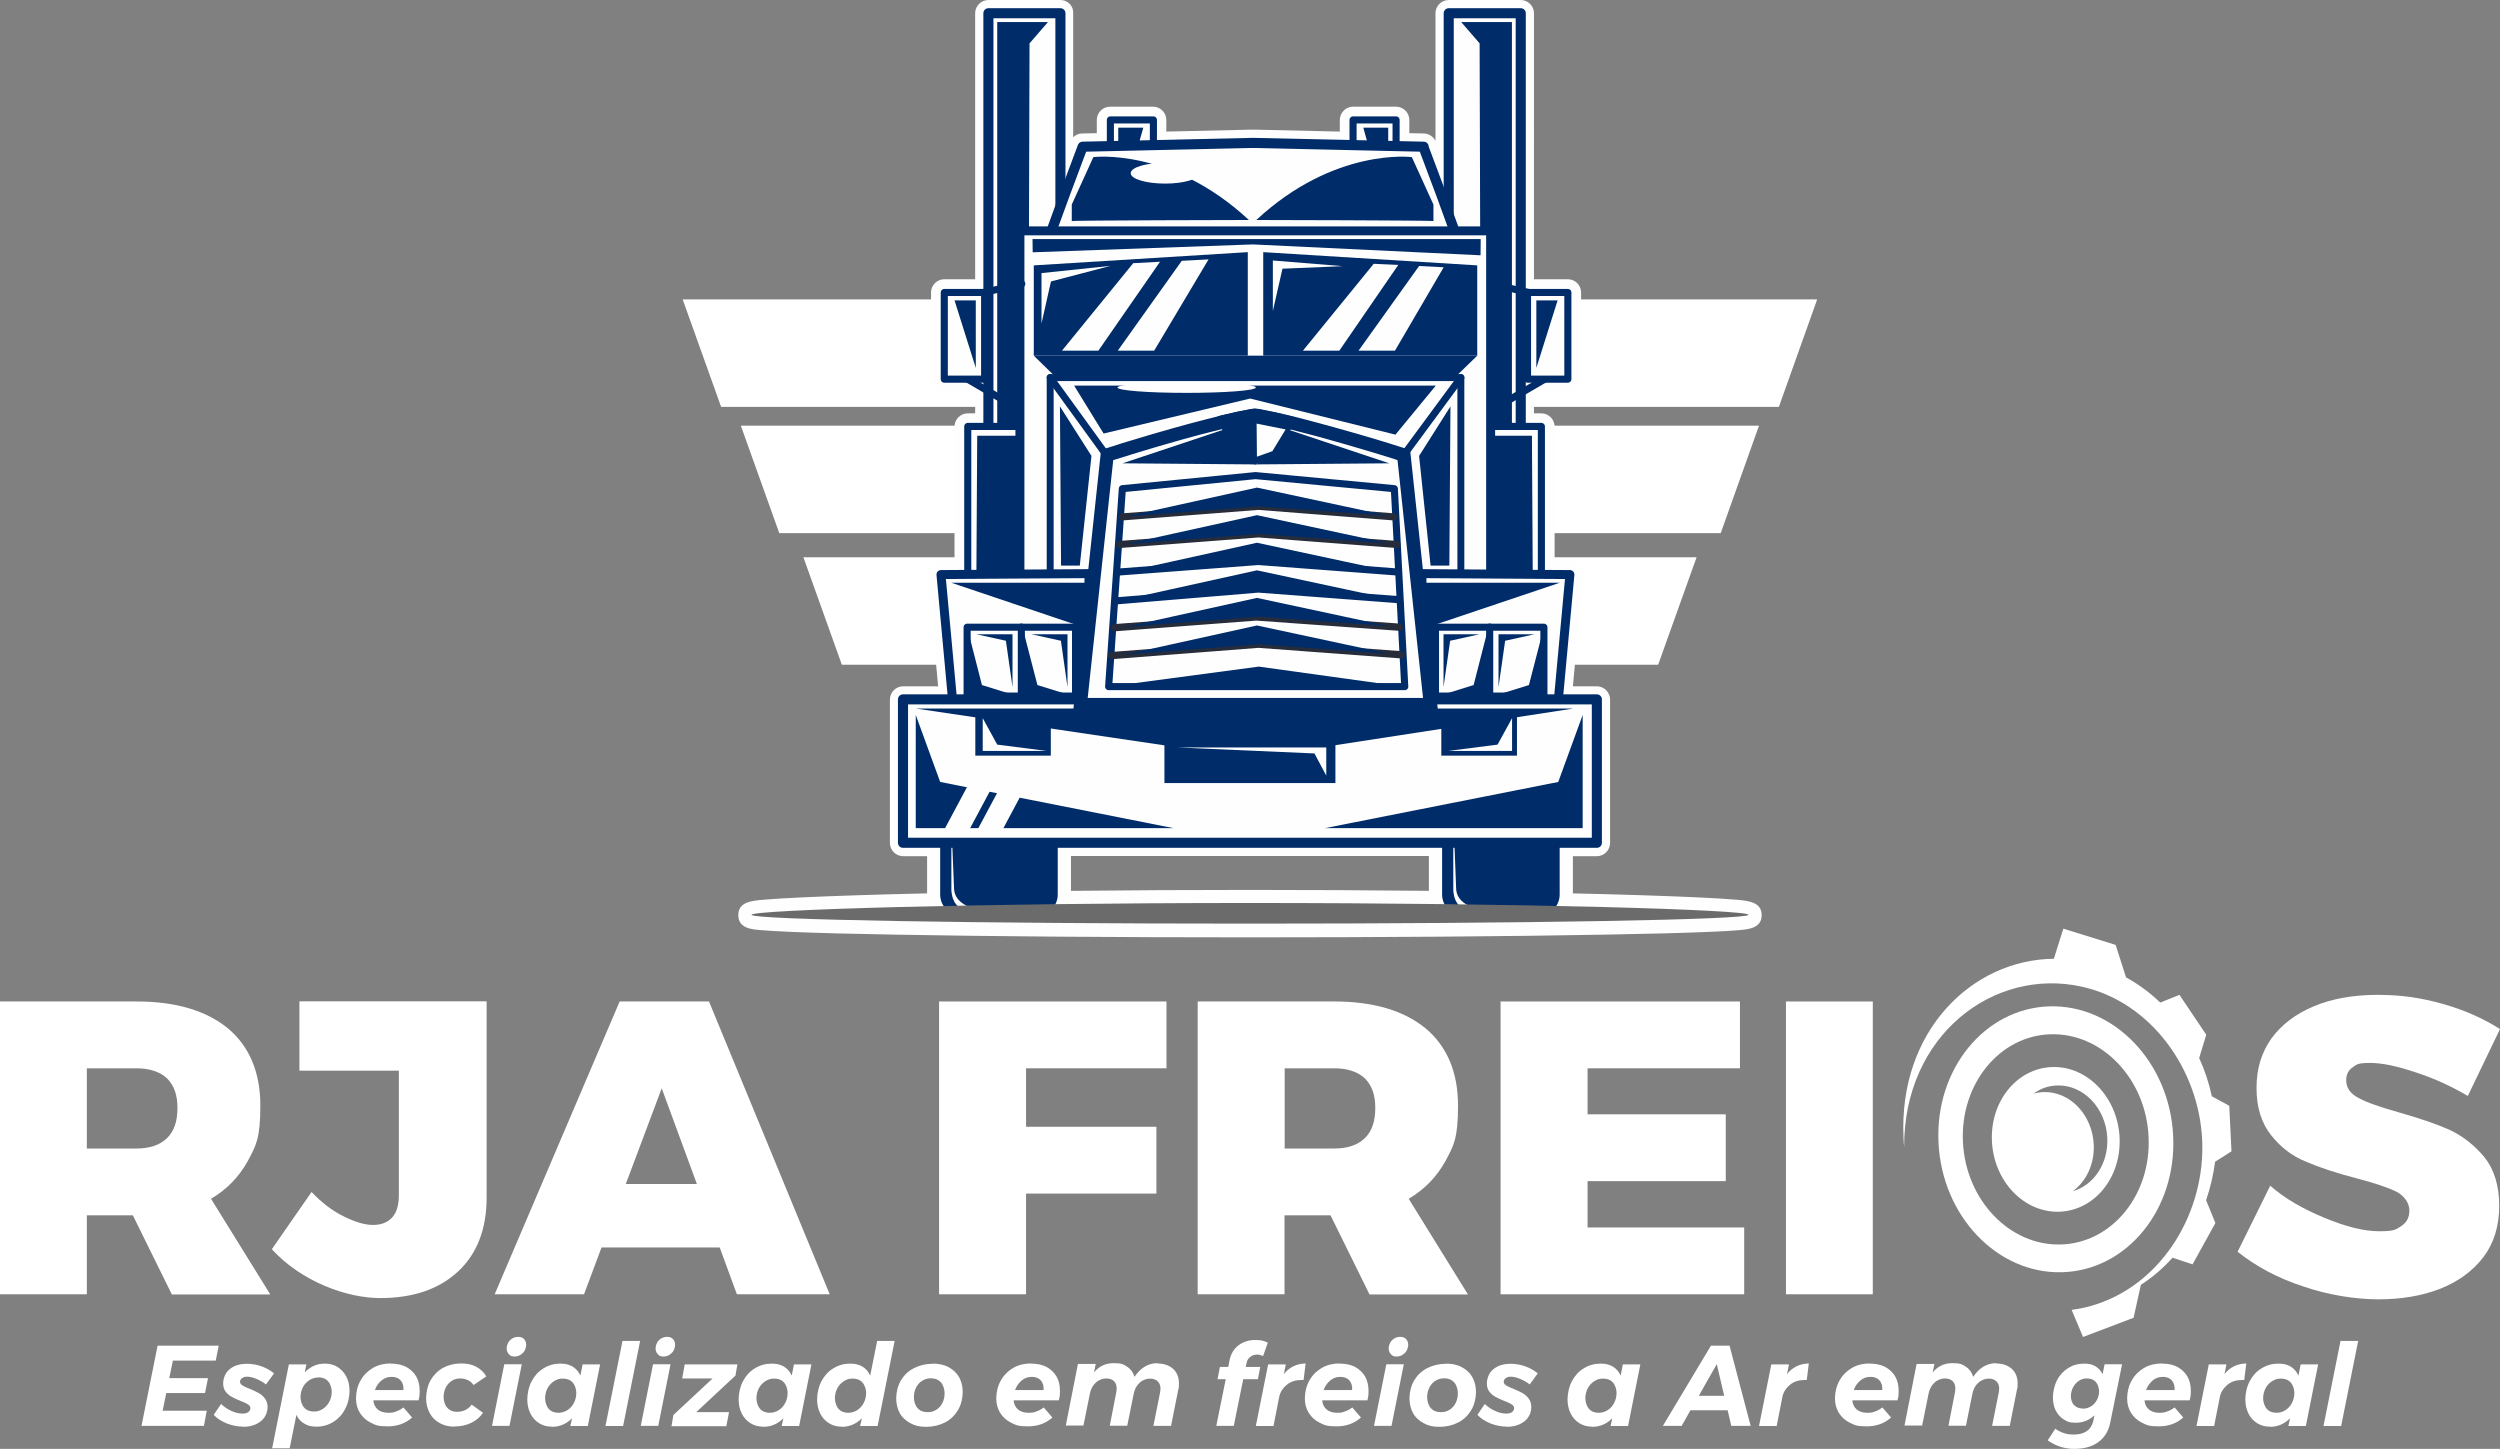 <?xml version="1.0" encoding="UTF-8"?>
<svg xmlns="http://www.w3.org/2000/svg" xmlns:xodm="http://www.corel.com/coreldraw/odm/2003" version="1.1" viewBox="0 0 1586.4 919.4">
  <rect x="0" y="0" width="1586.4" height="919.4" fill="#808080" stroke="none"/>
  <defs>
    <style>
      .cls-1 {
        fill: #002c69;
      }

      .cls-2 {
        stroke-width: 5.7px;
      }

      .cls-2, .cls-3, .cls-4, .cls-5, .cls-6, .cls-7 {
        stroke: #002c69;
      }

      .cls-2, .cls-3, .cls-4, .cls-5, .cls-6, .cls-7, .cls-8, .cls-9, .cls-10, .cls-11 {
        fill: none;
        stroke-linecap: round;
        stroke-linejoin: round;
      }

      .cls-3 {
        stroke-width: 6.4px;
      }

      .cls-4 {
        stroke-width: 4.4px;
      }

      .cls-5 {
        stroke-width: 4.5px;
      }

      .cls-6, .cls-10 {
        stroke-width: 4.5px;
      }

      .cls-7, .cls-8 {
        stroke-width: 4.5px;
      }

      .cls-12 {
        fill: #fff;
      }

      .cls-13 {
        fill: #fefefe;
      }

      .cls-14 {
        fill: #6b6b6b;
      }

      .cls-8, .cls-9, .cls-10, .cls-11 {
        stroke: #262c3a;
      }

      .cls-9 {
        stroke-width: 4.6px;
      }

      .cls-11 {
        stroke-width: 4.6px;
      }
    </style>
  </defs>
  <!-- Generator: Adobe Illustrator 28.6.0, SVG Export Plug-In . SVG Version: 1.2.0 Build 709)  -->
  <g>
    <g id="Camada_1">
      <g id="Layer_x5F_1">
        <path class="cls-12" d="M109,821.3l-24.7-50.1h-29.2v50.1H0v-185.8h86.7c24.9,0,44.3,5.8,58.1,17.2,13.5,11.4,20.4,27.8,20.4,48.8s-2.7,25.4-8,35.3c-5.6,10.1-13.3,18-23.3,23.9l37.6,60.7h-62.6,0ZM55.1,728.8h31.5c8.2,0,14.8-2.1,19.4-6.6s6.6-10.9,6.6-19.1-2.1-14.3-6.6-18.8c-4.5-4.2-11.1-6.4-19.4-6.4h-31.5v50.9Z"/>
        <path class="cls-12" d="M308.8,759.8c0,20.1-6.1,35.8-18,46.9-12.2,11.4-28.6,17-49.6,17s-49.8-10.3-68.7-31l25.2-36.3c6.6,6.9,13.5,12.2,20.7,15.6,6.9,3.4,13,5.3,18.3,5.3s9.3-1.6,12.2-4.8c2.9-3.2,4.2-8,4.2-14.1v-79h-63.1v-44h118.8v124.3h0Z"/>
        <path class="cls-12" d="M467.6,821.3l-10.9-29.7h-75l-11.1,29.7h-56.7l79.3-185.8h56.7l76.6,185.8h-58.9ZM397.1,751.3h45.1l-22.3-60.7-22.8,60.7Z"/>
        <polygon class="cls-12" points="595.9 635.5 740.2 635.5 740.2 677.9 651.1 677.9 651.1 715 733.8 715 733.8 757.4 651.1 757.4 651.1 821.3 595.9 821.3 595.9 635.5"/>
        <path class="cls-12" d="M869,821.3l-24.7-50.1h-29.2v50.1h-55.1v-185.8h86.7c24.9,0,44.3,5.8,58.1,17.2,13.5,11.4,20.4,27.8,20.4,48.8s-2.7,25.4-8,35.3c-5.6,10.1-13.3,18-23.3,23.9l37.6,60.7h-62.6,0ZM815.2,728.8h31.5c8.2,0,14.8-2.1,19.4-6.6s6.6-10.9,6.6-19.1-2.1-14.3-6.6-18.8c-4.5-4.2-11.1-6.4-19.4-6.4h-31.5v50.9Z"/>
        <polygon class="cls-12" points="952.2 635.5 1104.1 635.5 1104.1 677.9 1007.4 677.9 1007.4 707.1 1095.1 707.1 1095.1 749.5 1007.4 749.5 1007.4 778.9 1106.8 778.9 1106.8 821.3 952.2 821.3 952.2 635.5"/>
        <polygon class="cls-12" points="1133.3 635.5 1188.4 635.5 1188.4 821.3 1133.3 821.3 1133.3 635.5"/>
        <path class="cls-12" d="M1565.9,695.4c-9.8-5.8-20.7-10.9-32.6-14.8-11.9-4-21.5-6.1-29.2-6.1s-8.5.8-11.1,2.7c-2.9,1.9-4.2,4.8-4.2,8.2,0,5,2.7,8.7,8,11.4,5.3,2.9,13.8,5.8,25.2,9,13,3.7,23.9,7.4,32.3,11.1,8.5,4,15.9,9.8,22.3,17.5,6.1,7.7,9.3,18,9.3,30.8s-3.4,23.9-10.1,32.6c-6.9,9-16.2,15.6-27.6,20.1-11.7,4.5-24.7,6.6-39,6.6s-31.8-2.7-47.7-8.2c-16.2-5.3-30-12.7-41.6-22l20.7-41.9c9.3,8.2,20.9,14.8,34.5,20.4,13.5,5.6,24.9,8.5,34.7,8.5s10.6-1.1,14.1-3.4,5-5.6,5-9.8-2.7-9-8.2-11.9c-5.6-2.7-14.1-5.6-25.4-8.5-13-3.4-23.6-6.9-32.1-10.6-8.5-3.4-15.9-9-22-16.7-6.1-7.7-9.3-17.5-9.3-30s3.2-22.5,9.5-31.5c6.4-8.7,15.4-15.6,27-20.4,11.4-4.8,24.9-7.2,40.3-7.2s27.8,1.9,41.6,5.8,25.7,9.3,36.1,15.9l-20.4,42.4h0Z"/>
        <path class="cls-12" d="M1403.5,695.5c-1.8-8.4-4.5-16.5-8-24.1l4.5-14.8-17-25.3-12.2,4.9c-6.4-6.2-13.7-11.6-21.7-16l-6.6-20.6-33.2-10.3-6,19.1c-52.1.5-98.6,46.1-95.4,113.5,0,2,.2,3.9.4,5.9-.3-70.8,56.7-114.1,112.7-101.7,43.9,9.7,74.2,52.3,76.4,97s-24,90.2-66.7,104.4c-5.3,1.8-10.7,3-16.1,3.7l7.2,17.2,32.1-12.2,4.6-20.9c7.5-4.8,14.3-10.7,20.1-17.2l12.7,4.2,14.5-26.2-5.9-14.5c2.7-7.8,4.6-16,5.7-24.4l10.4-6.6-1.4-28.9-11-6h0Z"/>
        <path class="cls-12" d="M1290.4,694c4.3-3.2,9.5-5.1,15.1-5.2,16.6-.5,30.8,14.4,31.7,33.2.8,16.3-8.6,30.1-21.9,33.9,8.5-6.2,13.9-17.2,13.3-29.7-.9-18.8-15.1-33.7-31.7-33.2-2.2,0-4.4.4-6.5,1h0ZM1345,721.8c-1.2-25.3-20.3-45.4-42.7-44.7-22.4.7-39.5,21.7-38.3,47.1s20.3,45.4,42.7,44.7c22.4-.7,39.5-21.7,38.3-47.1h0Z"/>
        <path class="cls-12" d="M1307.7,789.7c-32.5.9-60.3-28.2-62.1-65s23.2-67.5,55.7-68.4c32.5-.9,60.4,28.2,62.1,65,1.8,36.9-23.2,67.5-55.7,68.4ZM1300.5,638.6c-41.1,1.2-72.7,39.9-70.4,86.5,2.2,46.6,37.4,83.4,78.5,82.2,41.1-1.2,72.7-39.9,70.4-86.5-2.2-46.6-37.4-83.4-78.5-82.2h0Z"/>
        <path class="cls-12" d="M137,863.4h-27.3l-2.3,11.1h24.6l-1.9,9.5h-24.6l-2.3,11.2h28l-1.8,9.6h-39.6l10.2-50.9h38.8l-1.9,9.5ZM154.5,905.3c-3.6,0-7.1-.7-10.5-2-3.4-1.4-6.3-3.2-8.4-5.5l4.7-6.9c1.8,1.8,4,3.3,6.5,4.4,2.5,1.2,4.9,1.7,7,1.7s2.8-.3,3.7-.9c.9-.7,1.4-1.5,1.4-2.5s-.5-1.7-1.5-2.4-2.5-1.4-4.7-2.2c-2.3-.9-4.1-1.8-5.6-2.6-1.5-.8-2.8-1.9-3.9-3.3-1.1-1.4-1.6-3.2-1.6-5.3s.7-4.6,1.9-6.5,3.1-3.3,5.3-4.4c2.3-1,4.9-1.5,7.9-1.5s6.1.5,9.2,1.6,5.7,2.6,8,4.5l-5.1,7c-2-1.5-4.1-2.7-6.3-3.6-2.2-.9-4.1-1.3-5.7-1.3s-2.3.3-3.2.9c-.9.7-1.3,1.4-1.3,2.3s.5,1.7,1.5,2.3c1,.7,2.5,1.4,4.7,2.2,2.3.9,4.2,1.9,5.7,2.7,1.5.8,2.8,2,3.9,3.4,1.1,1.5,1.7,3.3,1.7,5.5s-.7,4.6-2,6.5c-1.3,1.9-3.1,3.3-5.5,4.4-2.4,1.1-5.1,1.6-8.1,1.6h0ZM206.2,865.3c3.1,0,5.7.7,8.1,2.2,2.3,1.5,4.1,3.5,5.5,6.1,1.3,2.6,2,5.6,2,9s-.9,8.1-2.8,11.5c-1.8,3.5-4.4,6.3-7.5,8.2-3.2,2-6.8,3-10.6,3s-5.7-.7-7.9-2c-2.2-1.2-3.8-3.1-4.9-5.5l-4.3,21.2h-11.1l10.6-53.2h11.1l-1,5c1.7-1.7,3.6-3.1,5.8-4.1s4.5-1.4,6.9-1.4h0ZM202,874.1c-2.1,0-4,.6-5.7,1.7-1.7,1.1-3.1,2.6-4.1,4.5s-1.5,4-1.5,6.3.8,4.9,2.3,6.6,3.6,2.5,6.2,2.5,3.9-.6,5.7-1.7c1.7-1.1,3.1-2.6,4.1-4.6,1-1.9,1.5-4,1.5-6.3s-.8-4.9-2.3-6.6c-1.5-1.7-3.6-2.5-6.2-2.5ZM248.1,865.3c3.7,0,7,.7,9.7,2.1,2.7,1.5,4.8,3.5,6.3,6,1.5,2.6,2.2,5.7,2.2,9.1s-.2,4-.7,6.1h-28.7c.2,2.5,1.2,4.4,2.8,5.8,1.7,1.4,3.9,2.1,6.7,2.1s3.4-.3,5.1-.9c1.7-.6,3.1-1.4,4.5-2.5l5.5,6.4c-4.1,3.7-9.3,5.6-15.4,5.6s-7.6-.7-10.6-2.2c-3.1-1.5-5.4-3.6-7.1-6.3-1.7-2.7-2.5-5.7-2.5-9.3s.9-7.9,2.9-11.3c1.9-3.4,4.5-6,7.9-8,3.3-1.9,7.1-2.8,11.3-2.8h0ZM256,882.1c.2-2.5-.4-4.6-1.7-6.1s-3.2-2.3-5.7-2.3-4.6.7-6.5,2.3c-2,1.5-3.3,3.6-4.2,6.1h18.2ZM288.5,905.3c-3.6,0-6.8-.7-9.5-2.3-2.8-1.5-4.9-3.6-6.3-6.3-1.5-2.7-2.3-5.8-2.3-9.4s.9-8.1,2.8-11.4,4.5-6,7.9-7.9c3.3-1.8,7.1-2.8,11.4-2.8s7,.7,9.7,2.1c2.8,1.5,4.9,3.5,6.4,6.1l-8.1,5.5c-.9-1.4-2.1-2.4-3.6-3.1-1.5-.7-3.1-1.1-4.9-1.1s-3.8.5-5.3,1.5c-1.6,1-2.8,2.4-3.8,4.2-.9,1.8-1.4,3.9-1.4,6.1s.7,5.1,2.3,6.8c1.5,1.7,3.5,2.6,6,2.6,4.1,0,7.3-1.5,9.5-4.6l7.2,5.2c-1.9,2.8-4.4,4.9-7.5,6.4-3.1,1.5-6.7,2.3-10.7,2.3h0ZM331.1,865.7l-7.8,39.1h-11.1l7.8-39.1h11.1ZM328.8,848.3c1.5,0,2.8.4,3.7,1.4.9.9,1.4,2.2,1.4,3.7s-.7,3.9-2.2,5.2c-1.5,1.5-3.2,2.2-5.2,2.2s-2.7-.5-3.6-1.5c-.9-.9-1.4-2.2-1.4-3.7s.7-3.9,2.2-5.2c1.4-1.4,3.1-2.1,5.2-2.1h0ZM350.2,905.3c-3.1,0-5.7-.7-8.1-2.2-2.4-1.5-4.2-3.5-5.5-6.1-1.3-2.6-2-5.6-2-9s.9-8.1,2.8-11.6c1.8-3.4,4.3-6.2,7.5-8.1,3.2-2,6.8-3,10.6-3s5.7.7,7.9,1.9c2.1,1.3,3.8,3.2,4.9,5.7l1.4-7.1h11.1l-7.8,39.1h-11.1l1.1-4.9c-3.6,3.6-7.9,5.4-12.7,5.4h0ZM354.4,896.5c2,0,3.9-.6,5.7-1.7,1.7-1.1,3.1-2.6,4.1-4.6,1-1.9,1.5-4,1.5-6.3s-.8-4.9-2.3-6.6c-1.5-1.7-3.6-2.5-6.2-2.5s-3.9.6-5.7,1.7c-1.7,1.1-3.1,2.6-4.1,4.5-1,2-1.5,4-1.5,6.3s.8,5,2.3,6.7c1.5,1.7,3.6,2.5,6.2,2.5h0ZM406.2,850.9l-10.8,54h-11.2l10.8-54h11.2ZM425.5,865.7l-7.8,39.1h-11.1l7.8-39.1h11.1ZM423.3,848.3c1.5,0,2.8.4,3.7,1.4.9.9,1.4,2.2,1.4,3.7s-.7,3.9-2.2,5.2c-1.5,1.5-3.2,2.2-5.2,2.2s-2.7-.5-3.6-1.5c-.9-.9-1.4-2.2-1.4-3.7s.7-3.9,2.2-5.2c1.4-1.4,3.1-2.1,5.2-2.1h0ZM467.9,865.8l-1.2,7.1-24.9,23.2h20.8l-1.7,8.9h-34.8c0,0,1.2-7.1,1.2-7.1l24.9-23.2h-19.3c0,0,1.6-8.9,1.6-8.9h33.5c0,0,0,0,0,0Z"/>
        <path class="cls-12" d="M484.3,905.3c-3.1,0-5.7-.7-8.1-2.2-2.4-1.5-4.2-3.5-5.5-6.1-1.3-2.6-2-5.6-2-9s.9-8.1,2.8-11.6c1.8-3.4,4.3-6.2,7.5-8.1,3.2-2,6.8-3,10.6-3s5.7.7,7.9,1.9c2.1,1.3,3.8,3.2,4.9,5.7l1.4-7.1h11.1l-7.8,39.1h-11.1l1.1-4.9c-3.6,3.6-7.9,5.4-12.7,5.4h0ZM488.5,896.5c2,0,3.9-.6,5.7-1.7,1.7-1.1,3.1-2.6,4.1-4.6,1-1.9,1.5-4,1.5-6.3s-.8-4.9-2.3-6.6c-1.5-1.7-3.6-2.5-6.2-2.5s-3.9.6-5.7,1.7c-1.7,1.1-3.1,2.6-4.1,4.5-1,2-1.5,4-1.5,6.3s.8,5,2.3,6.7c1.5,1.7,3.6,2.5,6.2,2.5h0ZM534.1,905.3c-3.1,0-5.7-.7-8.1-2.2-2.4-1.5-4.2-3.5-5.5-6.1-1.3-2.6-2-5.6-2-9s.9-8.1,2.8-11.6c1.8-3.4,4.3-6.2,7.5-8.1,3.2-2,6.8-3,10.6-3s5.7.7,7.9,1.9c2.1,1.3,3.8,3.2,4.9,5.7l4.4-22h11.1l-10.8,54h-11.1l1.1-4.9c-3.6,3.6-7.9,5.4-12.7,5.4h0ZM538.3,896.5c2,0,3.9-.6,5.7-1.7,1.7-1.1,3.1-2.6,4.1-4.6,1-1.9,1.5-4,1.5-6.3s-.8-4.9-2.3-6.6c-1.5-1.7-3.6-2.5-6.2-2.5s-3.9.6-5.7,1.7c-1.7,1.1-3.1,2.6-4.1,4.5-1,2-1.5,4-1.5,6.3s.8,5,2.3,6.7c1.5,1.7,3.6,2.5,6.2,2.5h0ZM591.8,865.3c3.9,0,7.3.7,10.2,2.3,2.8,1.5,5.1,3.6,6.6,6.3,1.5,2.7,2.3,5.9,2.3,9.5s-1,8.1-3,11.4-4.7,6-8.2,7.8c-3.5,1.8-7.5,2.8-11.9,2.8s-7.2-.7-10.1-2.3-5.2-3.6-6.7-6.3c-1.5-2.7-2.3-5.9-2.3-9.5s1-8.1,3-11.4c2-3.3,4.7-5.9,8.2-7.7,3.5-1.8,7.5-2.8,11.9-2.8h0ZM590.9,874.6c-2.1,0-3.9.5-5.6,1.5-1.7,1-2.9,2.4-3.9,4.2-.9,1.8-1.5,3.9-1.5,6.3s.8,5.2,2.3,6.9c1.5,1.7,3.6,2.6,6.3,2.6s3.9-.5,5.6-1.5c1.7-1,3-2.5,3.9-4.3.9-1.8,1.4-3.9,1.4-6.2s-.8-5.2-2.3-6.9c-1.6-1.7-3.7-2.6-6.3-2.6h0ZM654.4,865.3c3.7,0,7,.7,9.7,2.1,2.7,1.5,4.8,3.5,6.3,6,1.5,2.6,2.2,5.7,2.2,9.1s-.2,4-.7,6.1h-28.7c.2,2.5,1.2,4.4,2.8,5.8,1.7,1.4,3.9,2.1,6.7,2.1s3.4-.3,5.1-.9c1.7-.6,3.1-1.4,4.5-2.5l5.5,6.4c-4.1,3.7-9.3,5.6-15.4,5.6s-7.6-.7-10.6-2.2c-3.1-1.5-5.4-3.6-7.1-6.3-1.7-2.7-2.5-5.7-2.5-9.3s.9-7.9,2.9-11.3c1.9-3.4,4.5-6,7.9-8,3.3-1.9,7.1-2.8,11.3-2.8h0ZM662.2,882.1c.2-2.5-.4-4.6-1.7-6.1s-3.2-2.3-5.7-2.3-4.6.7-6.5,2.3-3.3,3.6-4.2,6.1h18.2ZM734.3,865.2c4.3,0,7.6,1.2,10.1,3.4,2.5,2.3,3.7,5.4,3.7,9.2s-.1,2.5-.4,3.9l-4.6,23.1h-11.2l4.3-21.5c.1-.7.2-1.5.2-2.1,0-2-.6-3.5-1.8-4.7-1.2-1.1-2.8-1.7-4.9-1.7s-4.7.9-6.5,2.6c-2,1.8-3.2,4.1-3.8,7l-4.1,20.3h-11.1l4.2-21.5c.1-.7.2-1.5.2-2.1,0-2-.6-3.5-1.7-4.7-1.2-1.1-2.9-1.7-5-1.7s-4.7.9-6.5,2.6c-2,1.8-3.2,4.1-3.8,7l-4.1,20.3h-11.2l7.7-39.1h11.3l-1.1,5.4c3.2-3.9,7.3-5.9,12.4-5.9s6.3.7,8.7,2.3c2.3,1.5,3.8,3.7,4.6,6.4,3.8-5.7,8.7-8.7,14.6-8.7h0ZM797.5,859.6c-1.5,0-2.8.4-4.1,1.4-1.2.9-2,2.1-2.3,3.6l-.6,2.8h9.2l-1.5,7.8h-9.3l-6,29.6h-11.1l6-29.6h-5.2l1.5-7.8h5.3l.8-4.1c.8-4.2,2.8-7.4,5.8-9.7,3-2.2,6.5-3.3,10.5-3.3s5.6.6,8,1.7l-3,8.5c-.6-.3-1.2-.5-2-.7-.8-.2-1.5-.3-2-.3h0ZM814.5,872.2c1.7-2.3,3.8-4,6.2-5.2,2.4-1.2,4.9-1.7,7.8-1.8l-1.3,10.5c-.4,0-.8,0-1.5,0-3.4,0-6.5.9-9,2.9-2.5,2-4.2,4.5-4.9,7.5l-3.7,18.8h-11.2l7.8-39.1h11.2l-1.3,6.5h0ZM850.2,865.3c3.7,0,7,.7,9.7,2.1,2.7,1.5,4.8,3.5,6.3,6,1.5,2.6,2.2,5.7,2.2,9.1s-.2,4-.7,6.1h-28.7c.2,2.5,1.2,4.4,2.8,5.8,1.7,1.4,3.9,2.1,6.7,2.1s3.4-.3,5.1-.9c1.7-.6,3.1-1.4,4.5-2.5l5.5,6.4c-4.1,3.7-9.3,5.6-15.4,5.6s-7.6-.7-10.6-2.2c-3.1-1.5-5.4-3.6-7.1-6.3-1.7-2.7-2.5-5.7-2.5-9.3s.9-7.9,2.9-11.3c1.9-3.4,4.5-6,7.9-8,3.3-1.9,7.1-2.8,11.3-2.8h0ZM858,882.1c.2-2.5-.4-4.6-1.7-6.1s-3.2-2.3-5.7-2.3-4.6.7-6.5,2.3-3.3,3.6-4.2,6.1h18.2ZM890.8,865.7l-7.8,39.1h-11.1l7.8-39.1h11.1ZM888.5,848.3c1.5,0,2.8.4,3.7,1.4.9.9,1.4,2.2,1.4,3.7s-.7,3.9-2.2,5.2c-1.5,1.5-3.2,2.2-5.2,2.2s-2.7-.5-3.6-1.5c-.9-.9-1.4-2.2-1.4-3.7s.7-3.9,2.2-5.2c1.4-1.4,3.1-2.1,5.2-2.1h0ZM917.5,865.3c3.9,0,7.3.7,10.2,2.3,2.8,1.5,5.1,3.6,6.6,6.3,1.5,2.7,2.3,5.9,2.3,9.5s-1,8.1-3,11.4-4.7,6-8.2,7.8c-3.5,1.8-7.5,2.8-11.9,2.8s-7.2-.7-10.1-2.3-5.2-3.6-6.7-6.3c-1.5-2.7-2.3-5.9-2.3-9.5s1-8.1,3-11.4c2-3.3,4.7-5.9,8.2-7.7,3.5-1.8,7.5-2.8,11.9-2.8h0ZM916.6,874.6c-2.1,0-3.9.5-5.6,1.5-1.7,1-2.9,2.4-3.9,4.2-.9,1.8-1.5,3.9-1.5,6.3s.8,5.2,2.3,6.9c1.5,1.7,3.6,2.6,6.3,2.6s3.9-.5,5.6-1.5c1.7-1,3-2.5,3.9-4.3.9-1.8,1.4-3.9,1.4-6.2s-.8-5.2-2.3-6.9c-1.6-1.7-3.7-2.6-6.3-2.6h0ZM956.4,905.3c-3.6,0-7.1-.7-10.5-2-3.4-1.4-6.3-3.2-8.4-5.5l4.7-6.9c1.8,1.8,4,3.3,6.5,4.4,2.5,1.2,4.9,1.7,7,1.7s2.8-.3,3.7-.9c.9-.7,1.4-1.5,1.4-2.5s-.5-1.7-1.5-2.4-2.5-1.4-4.7-2.2c-2.3-.9-4.1-1.8-5.6-2.6-1.5-.8-2.8-1.9-3.9-3.3-1.1-1.4-1.6-3.2-1.6-5.3s.7-4.6,1.9-6.5,3.1-3.3,5.3-4.4c2.3-1,4.9-1.5,7.9-1.5s6.1.5,9.2,1.6c3.1,1.1,5.7,2.6,8,4.5l-5.1,7c-2-1.5-4.1-2.7-6.3-3.6-2.2-.9-4.1-1.3-5.7-1.3s-2.3.3-3.2.9c-.9.7-1.3,1.4-1.3,2.3s.5,1.7,1.5,2.3c1,.7,2.5,1.4,4.7,2.2,2.3.9,4.2,1.9,5.7,2.7,1.5.8,2.8,2,3.9,3.4,1.1,1.5,1.7,3.3,1.7,5.5s-.7,4.6-2,6.5c-1.3,1.9-3.1,3.3-5.5,4.4-2.4,1.1-5.1,1.6-8.1,1.6h0ZM1010.3,905.3c-3.1,0-5.7-.7-8.1-2.2-2.4-1.5-4.2-3.5-5.5-6.1-1.3-2.6-2-5.6-2-9s.9-8.1,2.8-11.6c1.8-3.4,4.3-6.2,7.5-8.1,3.2-2,6.8-3,10.6-3s5.7.7,7.9,1.9c2.1,1.3,3.8,3.2,4.9,5.7l1.4-7.1h11.1l-7.8,39.1h-11.1l1.1-4.9c-3.6,3.6-7.9,5.4-12.7,5.4h0ZM1014.5,896.5c2,0,3.9-.6,5.7-1.7,1.7-1.1,3.1-2.6,4.1-4.6,1-1.9,1.5-4,1.5-6.3s-.8-4.9-2.3-6.6c-1.5-1.7-3.6-2.5-6.2-2.5s-3.9.6-5.7,1.7c-1.7,1.1-3.1,2.6-4.1,4.5-1,2-1.5,4-1.5,6.3s.8,5,2.3,6.7c1.5,1.7,3.6,2.5,6.2,2.5h0ZM1098.6,904.8l-2.3-9.9h-23.6l-5.6,9.9h-11.9l30.5-50.9h11.8l13.4,50.9h-12.4ZM1078,885.7h16.1l-4.7-20.1-11.4,20.1ZM1133.8,872.2c1.7-2.3,3.8-4,6.2-5.2,2.4-1.2,4.9-1.7,7.8-1.8l-1.3,10.5c-.4,0-.8,0-1.5,0-3.4,0-6.5.9-9,2.9-2.5,2-4.2,4.5-4.9,7.5l-3.7,18.8h-11.2l7.8-39.1h11.2l-1.3,6.5h0ZM1186.6,865.3c3.7,0,7,.7,9.7,2.1,2.7,1.5,4.8,3.5,6.3,6,1.5,2.6,2.2,5.7,2.2,9.1s-.2,4-.7,6.1h-28.7c.2,2.5,1.2,4.4,2.8,5.8,1.7,1.4,3.9,2.1,6.7,2.1s3.4-.3,5.1-.9c1.7-.6,3.1-1.4,4.5-2.5l5.5,6.4c-4.1,3.7-9.3,5.6-15.4,5.6s-7.6-.7-10.6-2.2c-3.1-1.5-5.4-3.6-7.1-6.3-1.7-2.7-2.5-5.7-2.5-9.3s.9-7.9,2.9-11.3c1.9-3.4,4.5-6,7.9-8,3.3-1.9,7.1-2.8,11.3-2.8h0ZM1194.4,882.1c.2-2.5-.4-4.6-1.7-6.1s-3.2-2.3-5.7-2.3-4.6.7-6.5,2.3-3.3,3.6-4.2,6.1h18.2ZM1266.5,865.2c4.3,0,7.6,1.2,10.1,3.4,2.5,2.3,3.7,5.4,3.7,9.2s-.1,2.5-.4,3.9l-4.6,23.1h-11.2l4.3-21.5c.1-.7.2-1.5.2-2.1,0-2-.6-3.5-1.8-4.7-1.2-1.1-2.8-1.7-4.9-1.7s-4.7.9-6.5,2.6c-2,1.8-3.2,4.1-3.8,7l-4.1,20.3h-11.1l4.2-21.5c.1-.7.2-1.5.2-2.1,0-2-.6-3.5-1.7-4.7-1.2-1.1-2.9-1.7-5-1.7s-4.7.9-6.5,2.6c-2,1.8-3.2,4.1-3.8,7l-4.1,20.3h-11.2l7.7-39.1h11.3l-1.1,5.4c3.2-3.9,7.3-5.9,12.4-5.9s6.3.7,8.7,2.3c2.3,1.5,3.8,3.7,4.6,6.4,3.8-5.7,8.7-8.7,14.6-8.7h0ZM1316.3,919.4c-6.2,0-11.8-1.8-16.9-5.4l4.8-7.4c1.6,1.2,3.4,2.1,5.5,2.8,2,.7,4.1.9,6.3.9,3.3,0,6-.7,8.1-2.1,2.1-1.4,3.4-3.4,4.1-6.1l.9-4c-3.4,3.1-7.3,4.7-11.8,4.7s-5.4-.7-7.6-2-3.9-3.3-5.2-5.7c-1.2-2.4-1.8-5.2-1.8-8.4s.9-7.6,2.6-10.9c1.7-3.3,4.1-5.8,7.1-7.7,3-1.9,6.3-2.8,10-2.8s5.3.6,7.3,1.7c2,1.2,3.5,2.8,4.5,5.1l1.3-6.4h11.1l-7.6,37.4c-1.1,5.2-3.6,9.2-7.6,12.1s-9.1,4.2-15.3,4.2h0ZM1321.7,893.9c1.8,0,3.6-.5,5.2-1.5,1.5-.9,2.8-2.3,3.7-4,.9-1.7,1.4-3.5,1.4-5.5s-.7-4.4-2.1-6c-1.4-1.5-3.3-2.2-5.6-2.2s-3.6.5-5.1,1.5c-1.5,1-2.8,2.4-3.7,4.1-.9,1.7-1.4,3.6-1.4,5.7s.7,4.4,2.1,5.7c1.4,1.4,3.2,2.1,5.5,2.1h0ZM1372,865.3c3.7,0,7,.7,9.7,2.1,2.7,1.5,4.8,3.5,6.3,6,1.5,2.6,2.2,5.7,2.2,9.1s-.2,4-.7,6.1h-28.7c.2,2.5,1.2,4.4,2.8,5.8,1.7,1.4,3.9,2.1,6.7,2.1s3.4-.3,5.1-.9c1.7-.6,3.1-1.4,4.5-2.5l5.5,6.4c-4.1,3.7-9.3,5.6-15.4,5.6s-7.6-.7-10.6-2.2c-3.1-1.5-5.4-3.6-7.1-6.3-1.7-2.7-2.5-5.7-2.5-9.3s.9-7.9,2.9-11.3c1.9-3.4,4.5-6,7.9-8,3.3-1.9,7.1-2.8,11.3-2.8h0ZM1379.9,882.1c.2-2.5-.4-4.6-1.7-6.1s-3.2-2.3-5.7-2.3-4.6.7-6.5,2.3-3.3,3.6-4.2,6.1h18.2,0ZM1411.4,872.2c1.7-2.3,3.8-4,6.2-5.2,2.4-1.2,4.9-1.7,7.8-1.8l-1.3,10.5c-.4,0-.8,0-1.5,0-3.4,0-6.5.9-9,2.9-2.5,2-4.2,4.5-4.9,7.5l-3.7,18.8h-11.2l7.8-39.1h11.2l-1.3,6.5h0ZM1440.4,905.3c-3.1,0-5.7-.7-8.1-2.2-2.4-1.5-4.2-3.5-5.5-6.1-1.3-2.6-2-5.6-2-9s.9-8.1,2.8-11.6c1.8-3.4,4.3-6.2,7.5-8.1,3.2-2,6.8-3,10.6-3s5.7.7,7.9,1.9c2.1,1.3,3.8,3.2,4.9,5.7l1.4-7.1h11.1l-7.8,39.1h-11.1l1.1-4.9c-3.6,3.6-7.9,5.4-12.7,5.4h0ZM1444.6,896.5c2,0,3.9-.6,5.7-1.7,1.7-1.1,3.1-2.6,4.1-4.6,1-1.9,1.5-4,1.5-6.3s-.8-4.9-2.3-6.6c-1.5-1.7-3.6-2.5-6.2-2.5s-3.9.6-5.7,1.7-3.1,2.6-4.1,4.5c-1,2-1.5,4-1.5,6.3s.8,5,2.3,6.7c1.5,1.7,3.6,2.5,6.2,2.5h0ZM1496.4,850.9l-10.8,54h-11.2l10.8-54h11.2Z"/>
        <polygon class="cls-12" points="1128.8 258.2 902.5 258.2 902.5 190 1153.1 190 1128.8 258.2"/>
        <polygon class="cls-12" points="1091.9 338.3 865.6 338.3 865.6 270.1 1116.2 270.1 1091.9 338.3"/>
        <polygon class="cls-12" points="1052.2 421.8 825.9 421.8 825.9 353.6 1076.6 353.6 1052.2 421.8"/>
        <polygon class="cls-12" points="457.6 258.2 683.9 258.2 683.9 190 433.2 190 457.6 258.2"/>
        <polygon class="cls-12" points="494.5 338.3 720.8 338.3 720.8 270.1 470.1 270.1 494.5 338.3"/>
        <polygon class="cls-12" points="534.2 421.8 760.5 421.8 760.5 353.6 509.8 353.6 534.2 421.8"/>
        <path class="cls-13" d="M599.2,244.8c-2.3,0-4.2-1.9-4.2-4.2v-55c0-2.3,1.9-4.2,4.2-4.2h25.6c2.3,0,4.2,1.9,4.2,4.2v55c0,2.3-1.9,4.2-4.2,4.2h-25.6Z"/>
        <path class="cls-13" d="M624.8,177.2h-25.6c-4.6,0-8.4,3.8-8.4,8.4v55c0,4.6,3.7,8.4,8.4,8.4h25.6c4.6,0,8.4-3.7,8.4-8.4v-55c0-4.6-3.7-8.4-8.4-8.4h0ZM624.8,185.6v55h-25.6v-55h25.6Z"/>
        <path class="cls-13" d="M969.3,244.8c-2.3,0-4.2-1.9-4.2-4.2v-55c0-2.3,1.9-4.2,4.2-4.2h25.6c2.3,0,4.2,1.9,4.2,4.2v55c0,2.3-1.9,4.2-4.2,4.2h-25.6Z"/>
        <path class="cls-13" d="M994.9,177.2h-25.6c-4.6,0-8.4,3.8-8.4,8.4v55c0,4.6,3.8,8.4,8.4,8.4h25.6c4.6,0,8.4-3.7,8.4-8.4v-55c0-4.6-3.7-8.4-8.4-8.4h0ZM994.9,185.6v55h-25.6v-55h25.6Z"/>
        <path class="cls-13" d="M793.2,568.9c39.8,0,79.4.2,117.9.7,0-.7-.1-1.3-.1-2v-28.6h-235.5v28.6c0,.7,0,1.3-.1,2,38.4-.4,78-.7,117.9-.7h0ZM793.2,590.3c-84.5,0-164-.6-223.7-1.7-96.8-1.7-96.8-2.8-96.8-8.2s0-7.1,120.1-9.6c-.2-1.1-.3-2.2-.3-3.3v-28.6h-19.4c-2.3,0-4.2-1.9-4.2-4.2v-91c0-2.3,1.9-4.2,4.2-4.2h26.8l-6.9-74.6c-.1-1.2.3-2.3,1.1-3.2.8-.9,1.9-1.4,3.1-1.4h12.8v-89.8c0-2.3,1.9-4.2,4.2-4.2h8.9V8.4c0-2.3,1.9-4.2,4.2-4.2h45.7c2.3,0,4.2,1.9,4.2,4.2v99.5c3.5-9.3,6.1-16.3,6.1-16.3.6-1.6,2.1-2.7,3.8-2.7l13.4-.3v-12.5c0-2.3,1.9-4.2,4.2-4.2h27.3c2.3,0,4.2,1.9,4.2,4.2v11.7l57.4-1.3c.2,0,.5,0,.7,0s1.1,0,1.1,0c0,0,.9,0,1,0,.2,0,.5,0,.7,0l57.4,1.3v-11.7c0-2.3,1.9-4.2,4.2-4.2h27.3c2.3,0,4.2,1.9,4.2,4.2v12.5l13.4.3c1.7,0,3.2,1.1,3.8,2.7,0,.2,3.6,9.5,7.8,20.8V8.4c0-2.3,1.9-4.2,4.2-4.2h45.7c2.3,0,4.2,1.9,4.2,4.2v258.1h8.9c2.3,0,4.2,1.9,4.2,4.2v89.7h14c1.2.1,2.3.6,3.1,1.5s1.2,2,1.1,3.2l-6.9,74.6h19.8c2.3,0,4.2,1.9,4.2,4.2v91c0,2.3-1.9,4.2-4.2,4.2h-19.4v28.6c0,1.1-.1,2.2-.3,3.3,120.1,2.6,120.1,4.5,120.1,9.6s0,6.5-96.8,8.2c-59.8,1.1-139.2,1.7-223.7,1.7h0Z"/>
        <path class="cls-13" d="M679.6,543.2h227.1v22.1c-37.1-.4-75.2-.6-113.5-.6s-76.5.2-113.6.6v-22.1ZM965,0h-45.7c-4.6,0-8.4,3.8-8.4,8.4v81c-1.4-2.8-4.2-4.6-7.3-4.7l-9.3-.2v-8.4c0-4.6-3.8-8.4-8.4-8.4h-27.3c-4.6,0-8.4,3.8-8.4,8.4v7.4l-52.9-1.2c-.4,0-.7,0-1.1,0h-1.1s-.9,0-.9,0h-.2c-.4,0-.7,0-1.1,0l-52.8,1.2v-7.4c0-4.6-3.8-8.4-8.4-8.4h-27.3c-4.6,0-8.4,3.8-8.4,8.4v8.4l-9.3.2c-2.2,0-4.2.9-5.7,2.4V8.4C681.3,3.8,677.5,0,672.9,0h-45.7c-4.6,0-8.4,3.8-8.4,8.4v253.9h-4.7c-4.6,0-8.4,3.8-8.4,8.4v85.6h-8.6c-2.3,0-4.6,1.1-6.2,2.8-1.6,1.7-2.3,4.1-2.1,6.4l6.5,70h-22.2c-4.6,0-8.4,3.8-8.4,8.4v91c0,4.6,3.8,8.4,8.4,8.4h15.2v23.6c-31.8.7-58.8,1.6-78.6,2.5-10.8.5-19.1,1-24.9,1.5-8,.7-16.3,1.4-16.3,9.8s8.5,9,14.1,9.5c4.3.4,10.6.7,18.8,1.1,16,.7,38.9,1.3,68,1.8,59.8,1.1,139.3,1.7,223.8,1.7s164-.6,223.8-1.7c29.1-.5,52-1.1,68-1.8,8.2-.3,14.5-.7,18.8-1.1,5.6-.5,14.1-1.2,14.1-9.5s-8.3-9.1-16.3-9.8c-5.7-.5-14.1-1-24.9-1.5-19.8-.9-46.8-1.8-78.6-2.5v-23.6h15.2c4.6,0,8.4-3.8,8.4-8.4v-91c0-4.6-3.8-8.4-8.4-8.4h-15.2l6.5-70c.2-2.3-.6-4.7-2.1-6.4-1.6-1.7-3.8-2.7-6.2-2.8h-9.8v-85.6c0-4.6-3.8-8.4-8.4-8.4h-4.7V8.4c0-4.6-3.8-8.4-8.4-8.4h0ZM669.7,573.8c38-.5,79.7-.7,123.5-.7s85.6.3,123.5.7c-1-1.9-1.6-4-1.6-6.2v-32.8h-243.9v32.8c0,2.3-.6,4.4-1.6,6.2ZM965,8.4v262.3h13.1v93.9h18.1c0,.1-7.3,79.3-7.3,79.3h24.4v91h-23.6v32.8c0,2.7-.8,5.3-2.2,7.4,74.2,1.5,122,3.8,122,5.6,0,3.1-141.6,5.6-316.3,5.6s-316.3-2.5-316.3-5.6,47.8-4,122-5.6c-1.4-2.1-2.2-4.7-2.2-7.4v-32.8h-23.6v-91h31.4l-7.3-79.1h17v-94h13.1V8.4h45.7v122.9c6.3-17.1,14.2-38.2,14.2-38.2l17.5-.4v-16.6h27.3v15.9l62.3-1.4h0s1.1,0,1.1,0h1.1s0,0,0,0l62.3,1.4v-15.9h27.3v16.6l17.5.4s9.5,25,15.9,42.7V8.4h45.7Z"/>
        <polygon class="cls-13" points="627.2 306.6 672.9 306.6 672.9 8.4 627.2 8.4 627.2 306.6"/>
        <polygon class="cls-3" points="627.2 306.6 672.9 306.6 672.9 8.4 627.2 8.4 627.2 306.6"/>
        <polygon class="cls-1" points="665 14 632.8 14 632.8 327.6 652.4 327.6 653.3 27.5 665 14"/>
        <polygon class="cls-13" points="614.1 378.9 652.8 378.9 652.8 270.6 614.1 270.6 614.1 378.9"/>
        <polygon class="cls-7" points="614.1 378.9 652.8 378.9 652.8 270.6 614.1 270.6 614.1 378.9"/>
        <polygon class="cls-1" points="649.2 378.7 649.2 276.5 620.1 276.5 619.5 378.2 649.2 378.7"/>
        <polygon class="cls-13" points="919.3 306.6 965 306.6 965 8.4 919.3 8.4 919.3 306.6"/>
        <polygon class="cls-3" points="919.3 306.6 965 306.6 965 8.4 919.3 8.4 919.3 306.6"/>
        <polygon class="cls-1" points="927.2 14 959.4 14 959.4 327.6 939.8 327.6 938.9 27.5 927.2 14"/>
        <polygon class="cls-13" points="939.4 378.9 978.1 378.9 978.1 270.6 939.4 270.6 939.4 378.9"/>
        <polygon class="cls-7" points="939.4 378.9 978.1 378.9 978.1 270.6 939.4 270.6 939.4 378.9"/>
        <polygon class="cls-1" points="943 378.7 943 276.5 972.1 276.5 972.7 378.2 943 378.7"/>
        <polygon class="cls-13" points="858.6 101.9 885.9 101.9 885.9 76.1 858.6 76.1 858.6 101.9"/>
        <polygon class="cls-7" points="858.6 101.9 885.9 101.9 885.9 76.1 858.6 76.1 858.6 101.9"/>
        <polygon class="cls-1" points="865.1 81 880.9 81 880.9 97.2 869.6 97.2 865.1 81"/>
        <polygon class="cls-13" points="704.6 101.9 731.9 101.9 731.9 76.1 704.6 76.1 704.6 101.9"/>
        <polygon class="cls-7" points="704.6 101.9 731.9 101.9 731.9 76.1 704.6 76.1 704.6 101.9"/>
        <polygon class="cls-1" points="725.5 81 709.6 81 709.6 97.2 720.9 97.2 725.5 81"/>
        <path class="cls-13" d="M903.4,93.1l-107.1-2.4h0s-1.1,0-1.1,0h-1.1s0,0,0,0l-107.1,2.4s-22.8,60.2-21.7,59.9c1-.3,117.5,1.2,129.8.5,12.3.7,128.8-.8,129.8-.5,1.1.4-21.7-59.9-21.7-59.9Z"/>
        <path class="cls-3" d="M903.4,93.1l-107.1-2.4h0s-1.1,0-1.1,0h-1.1s0,0,0,0l-107.1,2.4s-22.8,60.2-21.7,59.9c1-.3,117.5,1.2,129.8.5,12.3.7,128.8-.8,129.8-.5,1.1.4-21.7-59.9-21.7-59.9h0Z"/>
        <path class="cls-1" d="M680.1,140.3v-10.5l13.7-30.1s49-6.3,98.7,39.9c0,0-112.9.2-112.4.7h0Z"/>
        <path class="cls-1" d="M909.6,140.3v-10.5l-13.7-30.1s-49-6.3-98.7,39.9c0,0,112.9.2,112.3.7h0Z"/>
        <path class="cls-13" d="M761.3,109.9c0,3.6-9.8,6.6-21.9,6.6s-21.9-2.9-21.9-6.6,9.8-6.6,21.9-6.6,21.9,2.9,21.9,6.6Z"/>
        <path class="cls-1" d="M657.7,581.1h-47.6c-7.5,0-13.5-6.1-13.5-13.5v-49.9h74.6v49.9c0,7.5-6.1,13.5-13.5,13.5Z"/>
        <path class="cls-13" d="M603.7,519.4v45s-.2,12.9,10.7,12.9h37.6l-37.5-2.1s-8.9-3-9.1-11.4l-1.8-44.5h0Z"/>
        <path class="cls-1" d="M976.2,581.1h-47.6c-7.5,0-13.5-6.1-13.5-13.5v-49.9h74.6v49.9c0,7.5-6.1,13.5-13.5,13.5h0Z"/>
        <path class="cls-13" d="M922.2,519.4v45s-.2,12.9,10.7,12.9h37.6l-37.4-2.1s-8.9-3-9.1-11.4l-1.7-44.5h0Z"/>
        <polygon class="cls-13" points="647.2 389.6 945.9 389.6 945.9 146.5 647.2 146.5 647.2 389.6"/>
        <polygon class="cls-2" points="647.2 389.6 945.9 389.6 945.9 146.5 647.2 146.5 647.2 389.6"/>
        <path class="cls-13" d="M666.4,371v-131.4h260.6v130.4l-260.6.9Z"/>
        <path class="cls-4" d="M666.4,371v-131.4h260.6v130.4l-260.6.9Z"/>
        <polygon class="cls-13" points="691 451.2 605.2 451.2 597.1 364.6 691 364 691 451.2"/>
        <polygon class="cls-2" points="691 451.2 605.1 451.2 597.1 364.6 691 364 691 451.2"/>
        <polygon class="cls-1" points="683.1 443.8 682.6 396.4 603.7 369.8 691.5 369.8 683.1 443.8"/>
        <polygon class="cls-7" points="613.7 441.7 682.5 441.7 682.5 398 613.7 398 613.7 441.7"/>
        <line class="cls-7" x1="648.1" y1="397.9" x2="648.1" y2="441.9"/>
        <polygon class="cls-1" points="655.1 402.5 654.6 402.5 673.2 406.6 677.4 436 677.4 402.5 655.1 402.5"/>
        <polygon class="cls-1" points="620.2 402.5 619.7 402.5 638.3 406.6 642.5 436 642.5 402.5 620.2 402.5"/>
        <polygon class="cls-1" points="613.7 398 623.1 434.7 646.2 441.9 613.7 441.9 613.7 398"/>
        <polygon class="cls-1" points="648.8 398 658.3 434.7 681.4 441.9 648.8 441.9 648.8 398"/>
        <polygon class="cls-13" points="902.3 451.2 988.2 451.2 996.2 364.6 902.3 364 902.3 451.2"/>
        <polygon class="cls-2" points="902.3 451.2 988.2 451.2 996.2 364.6 902.3 364 902.3 451.2"/>
        <polygon class="cls-1" points="910.3 443.8 910.7 396.4 989.7 369.8 901.9 369.8 910.3 443.8"/>
        <polygon class="cls-7" points="910.9 441.7 979.7 441.7 979.7 398 910.9 398 910.9 441.7"/>
        <line class="cls-7" x1="945.3" y1="397.9" x2="945.3" y2="441.9"/>
        <polygon class="cls-1" points="938.3 402.5 938.7 402.5 920.2 406.6 916 436 916 402.5 938.3 402.5"/>
        <polygon class="cls-1" points="973.2 402.5 973.6 402.5 955.1 406.6 950.9 436 950.9 402.5 973.2 402.5"/>
        <polygon class="cls-1" points="979.7 398 970.2 434.7 947.1 441.9 979.7 441.9 979.7 398"/>
        <polygon class="cls-1" points="944.5 398 935.1 434.7 912 441.9 944.5 441.9 944.5 398"/>
        <polygon class="cls-1" points="791.8 225.7 656 225.7 656 168.4 791.8 160 791.8 225.7"/>
        <polygon class="cls-13" points="749.9 165.5 766.9 164.6 732.4 222.5 709.3 222.5 749.9 165.5"/>
        <polygon class="cls-13" points="719.1 167 736.1 166.1 697 222.5 673.9 222.5 719.1 167"/>
        <polygon class="cls-13" points="660.9 205.3 660.9 173.3 704.7 168.7 666.9 178.6 660.9 205.3"/>
        <polygon class="cls-1" points="801.6 225.7 937.4 225.7 937.4 168.4 801.6 160 801.6 225.7"/>
        <polygon class="cls-13" points="900.5 168.8 916.1 169.6 885.2 222.5 862.1 222.5 900.5 168.8"/>
        <polygon class="cls-13" points="871.7 167.4 887.3 168.1 849.9 222.5 826.8 222.5 871.7 167.4"/>
        <polygon class="cls-13" points="807.7 197.3 807.7 165.3 852 168.9 813.8 170.5 807.7 197.3"/>
        <polygon class="cls-1" points="656 225.7 937.4 225.7 923.7 239 669.6 239 656 225.7"/>
        <polygon class="cls-13" points="573 534.8 1013.3 534.8 1013.3 443.8 573 443.8 573 534.8"/>
        <polygon class="cls-3" points="573 534.8 1013.3 534.8 1013.3 443.8 573 443.8 573 534.8"/>
        <polygon class="cls-1" points="581.1 453.7 581.1 525.5 744.6 525.5 596.6 496.2 581.1 453.7"/>
        <polygon class="cls-1" points="1004.3 453.7 1004.3 525.5 840.8 525.5 988.8 496.2 1004.3 453.7"/>
        <polygon class="cls-1" points="581.1 449.6 998.4 449.6 793.8 481.1 581.1 449.6"/>
        <polygon class="cls-1" points="618.9 479.5 666.8 479.5 666.8 454.6 618.9 454.6 618.9 479.5"/>
        <polygon class="cls-1" points="914.6 479.5 962.6 479.5 962.6 454.6 914.6 454.6 914.6 479.5"/>
        <polygon class="cls-1" points="738.9 496.9 847.4 496.9 847.4 469.1 738.9 469.1 738.9 496.9"/>
        <polygon class="cls-13" points="746.7 474.3 841.6 474.3 841.6 492.2 834.1 478.1 746.7 474.3"/>
        <polygon class="cls-13" points="613.7 529.1 597.8 529.1 620.7 486.2 636.6 486.2 613.7 529.1"/>
        <polygon class="cls-13" points="634.8 529.1 618.9 529.1 641.8 486.2 657.7 486.2 634.8 529.1"/>
        <path class="cls-13" d="M919,476.5h40.5v-20.8l-9.2,16.8-31.3,4Z"/>
        <path class="cls-13" d="M664.1,476.5h-40.5v-20.8l9.2,16.8,31.3,4Z"/>
        <polygon class="cls-1" points="655.2 151.7 939.6 151.7 939.5 162 795.1 155.1 655.3 160.1 655.2 151.7"/>
        <line class="cls-6" x1="666.4" y1="239.6" x2="701.5" y2="288"/>
        <line class="cls-6" x1="927" y1="239.6" x2="890.5" y2="289.1"/>
        <polygon class="cls-1" points="672.6 257.9 692.6 289.3 685.2 358.9 673.3 358.9 672.6 257.9"/>
        <polygon class="cls-1" points="920.4 257.9 900.5 289.3 907.8 358.9 919.7 358.9 920.4 257.9"/>
        <path class="cls-13" d="M685.6,447l16.9-158.3,7.5-2.3,7-2.2c2.8-.9,5.6-1.7,8.4-2.5,3.1-.9,6.2-1.9,9.4-2.8,3.4-1,6.7-1.9,10.1-2.9,3.5-1,7-2,10.5-2.9,3.5-1,7.1-1.9,10.6-2.8,3.5-.9,6.9-1.8,10.4-2.6,3.3-.8,6.6-1.5,9.9-2.3,3-.6,6-1.3,9-1.8.5,0,1-.2,1.5-.2,0,0,.4,0,.4,0l2.1.4c1.5.3,3,.6,4.5.9,3.2.7,6.4,1.4,9.6,2.1,3.4.8,6.8,1.6,10.3,2.5,3.5.9,7,1.8,10.6,2.7,3.5.9,7.1,1.9,10.6,2.9,3.4,1,6.8,1.9,10.3,2.9,3.2.9,6.4,1.9,9.7,2.8,2.9.9,5.8,1.7,8.7,2.6l7.5,2.3,9.7,3.1,16.9,158.3h-222.1,0Z"/>
        <path class="cls-1" d="M796.8,259.3c-.8,0-1.5.1-2.2.2-3.1.6-6.1,1.2-9.2,1.8-3.3.7-6.7,1.5-10,2.3-3.5.8-7,1.7-10.5,2.6-3.6.9-7.1,1.9-10.7,2.8-3.5,1-7,1.9-10.5,2.9-3.4,1-6.8,1.9-10.1,2.9-3.1.9-6.3,1.8-9.4,2.8-2.8.8-5.6,1.7-8.4,2.5-2.4.7-4.7,1.4-7,2.2-1.8.6-3.6,1.1-5.4,1.7-1.2.4-2.3.7-3.5,1.1-.4.1-.8.3-1.2.4l-17.7,165.7h231.5l-17.7-165.7s0,0-.2,0c-.7-.2-1.4-.4-2-.7-1.4-.4-2.8-.9-4.2-1.3-2-.6-4-1.3-6-1.9-2.5-.8-5-1.5-7.5-2.3-2.9-.9-5.8-1.8-8.8-2.6-3.2-1-6.4-1.9-9.7-2.8-3.4-1-6.9-2-10.3-2.9-3.5-1-7.1-2-10.6-2.9-3.5-.9-7.1-1.9-10.6-2.8-3.4-.9-6.9-1.7-10.3-2.5-3.2-.8-6.5-1.5-9.7-2.1-1.5-.3-3-.6-4.5-.9-.7-.1-1.4-.3-2.2-.4-.4,0-.8,0-1.2,0h0ZM796.7,267.7l1.9.3c1.5.3,2.9.6,4.4.9,3.2.7,6.4,1.4,9.5,2.1,3.4.8,6.8,1.6,10.2,2.5,3.5.9,7,1.8,10.5,2.7,3.5.9,7,1.9,10.5,2.9,3.4,1,6.8,1.9,10.2,2.9,3.2.9,6.4,1.9,9.6,2.8,2.9.9,5.8,1.7,8.7,2.6,2.5.8,5,1.5,7.5,2.3,2,.6,4,1.2,6,1.9l1.1.4,16.2,150.9h-212.8l16.2-150.9c1.6-.5,3.2-1,4.8-1.5,2.3-.7,4.7-1.4,7-2.2,2.8-.8,5.6-1.7,8.3-2.5,3.1-.9,6.2-1.9,9.4-2.8,3.3-1,6.7-1.9,10.1-2.9,3.5-1,7-2,10.5-2.9,3.5-1,7-1.9,10.6-2.8,3.4-.9,6.9-1.7,10.3-2.6,3.3-.8,6.5-1.5,9.8-2.2,3.2-.7,6.2-1.3,8.9-1.8.4,0,.6,0,.7,0h0Z"/>
        <path class="cls-1" d="M796.5,294.7l13.8-4.7s8.5-16.2,12-25.1c-2.8-.7-5.7-1.4-8.5-2.1-3.2-.8-6.5-1.5-9.7-2.1-1.5-.3-3-.6-4.5-.9-.7-.1-1.4-.3-2.2-.4-1.1-.2-2.3,0-3.4.1-3.1.6-6.1,1.2-9.2,1.8-3.3.7-6.7,1.5-10,2.3-.7.2-1.5.4-2.2.6l8.9,25.3,15,5.3h0Z"/>
        <polygon class="cls-7" points="712.2 310.1 796.7 301.8 884.8 310.1 891.4 435.7 703.5 435.7 712.2 310.1"/>
        <polyline class="cls-8" points="712.2 328 798.5 321.3 884.6 328"/>
        <polyline class="cls-10" points="710.5 345.5 798.5 338.8 886.4 345.5"/>
        <polyline class="cls-5" points="709.6 363 798.5 356.3 887.2 363"/>
        <polyline class="cls-5" points="708.2 381.3 798.5 373.8 887.2 380.5"/>
        <polyline class="cls-11" points="707.4 398.3 797.2 391.5 888.1 398"/>
        <polyline class="cls-9" points="705.5 416 798.5 408.8 889.1 415.5"/>
        <polygon class="cls-13" points="797.6 289.8 807.4 286.3 815.8 272.5 797.4 268.8 797.6 289.8"/>
        <polygon class="cls-1" points="703.5 435.7 798.8 423 890.3 435.7 703.5 435.7"/>
        <polygon class="cls-1" points="714.3 327.8 797.6 309.4 881.1 327.3 798.5 321.3 714.3 327.8"/>
        <polygon class="cls-1" points="714.3 345.3 797.6 326.9 881.1 344.8 798.5 338.8 714.3 345.3"/>
        <polygon class="cls-1" points="714.3 362.8 797.6 344.4 881.1 362.3 798.5 356.3 714.3 362.8"/>
        <polygon class="cls-1" points="714.3 380.3 797.6 361.9 881.1 379.8 798.5 373.8 714.3 380.3"/>
        <polygon class="cls-1" points="714.3 397.8 797.6 379.4 881.1 397.3 798.5 391.3 714.3 397.8"/>
        <polygon class="cls-1" points="714.3 415.3 797.6 396.9 881.1 414.8 798.5 408.8 714.3 415.3"/>
        <polygon class="cls-1" points="881.6 294 818 272.8 808.4 289.5 796.5 294.7 881.6 294"/>
        <polygon class="cls-1" points="712.3 294 775.9 272.8 785.6 289.5 797.4 294.7 712.3 294"/>
        <polygon class="cls-1" points="911.1 244.7 681.6 244.7 700.3 275.1 793.3 252.9 885.5 275.8 911.1 244.7"/>
        <path class="cls-13" d="M796.9,245.9c0,1.9-19.6,3.4-43.9,3.4s-43.9-1.5-43.9-3.4,19.6-3.4,43.9-3.4,43.9,1.5,43.9,3.4Z"/>
        <line class="cls-7" x1="613.2" y1="188.1" x2="648.4" y2="180.1"/>
        <line class="cls-7" x1="611.1" y1="238.9" x2="645.8" y2="259.2"/>
        <polygon class="cls-13" points="599.2 240.6 624.8 240.6 624.8 185.6 599.2 185.6 599.2 240.6"/>
        <polygon class="cls-7" points="599.2 240.6 624.8 240.6 624.8 185.6 599.2 185.6 599.2 240.6"/>
        <polygon class="cls-1" points="605.7 190.6 619.2 190.6 619.2 233.5 605.7 190.6"/>
        <line class="cls-7" x1="981" y1="188.1" x2="945.7" y2="180.1"/>
        <line class="cls-7" x1="983.1" y1="238.9" x2="948.3" y2="259.2"/>
        <polygon class="cls-13" points="969.3 240.6 994.9 240.6 994.9 185.6 969.3 185.6 969.3 240.6"/>
        <polygon class="cls-7" points="969.3 240.6 994.9 240.6 994.9 185.6 969.3 185.6 969.3 240.6"/>
        <polygon class="cls-1" points="988.4 190.6 974.9 190.6 974.9 233.5 988.4 190.6"/>
        <path class="cls-14" d="M1109.5,580.5c0,3.1-141.6,5.6-316.3,5.6s-316.3-2.5-316.3-5.6,141.6-7.5,316.3-7.5,316.3,4.3,316.3,7.5Z"/>
      </g>
    </g>
  </g>
</svg>